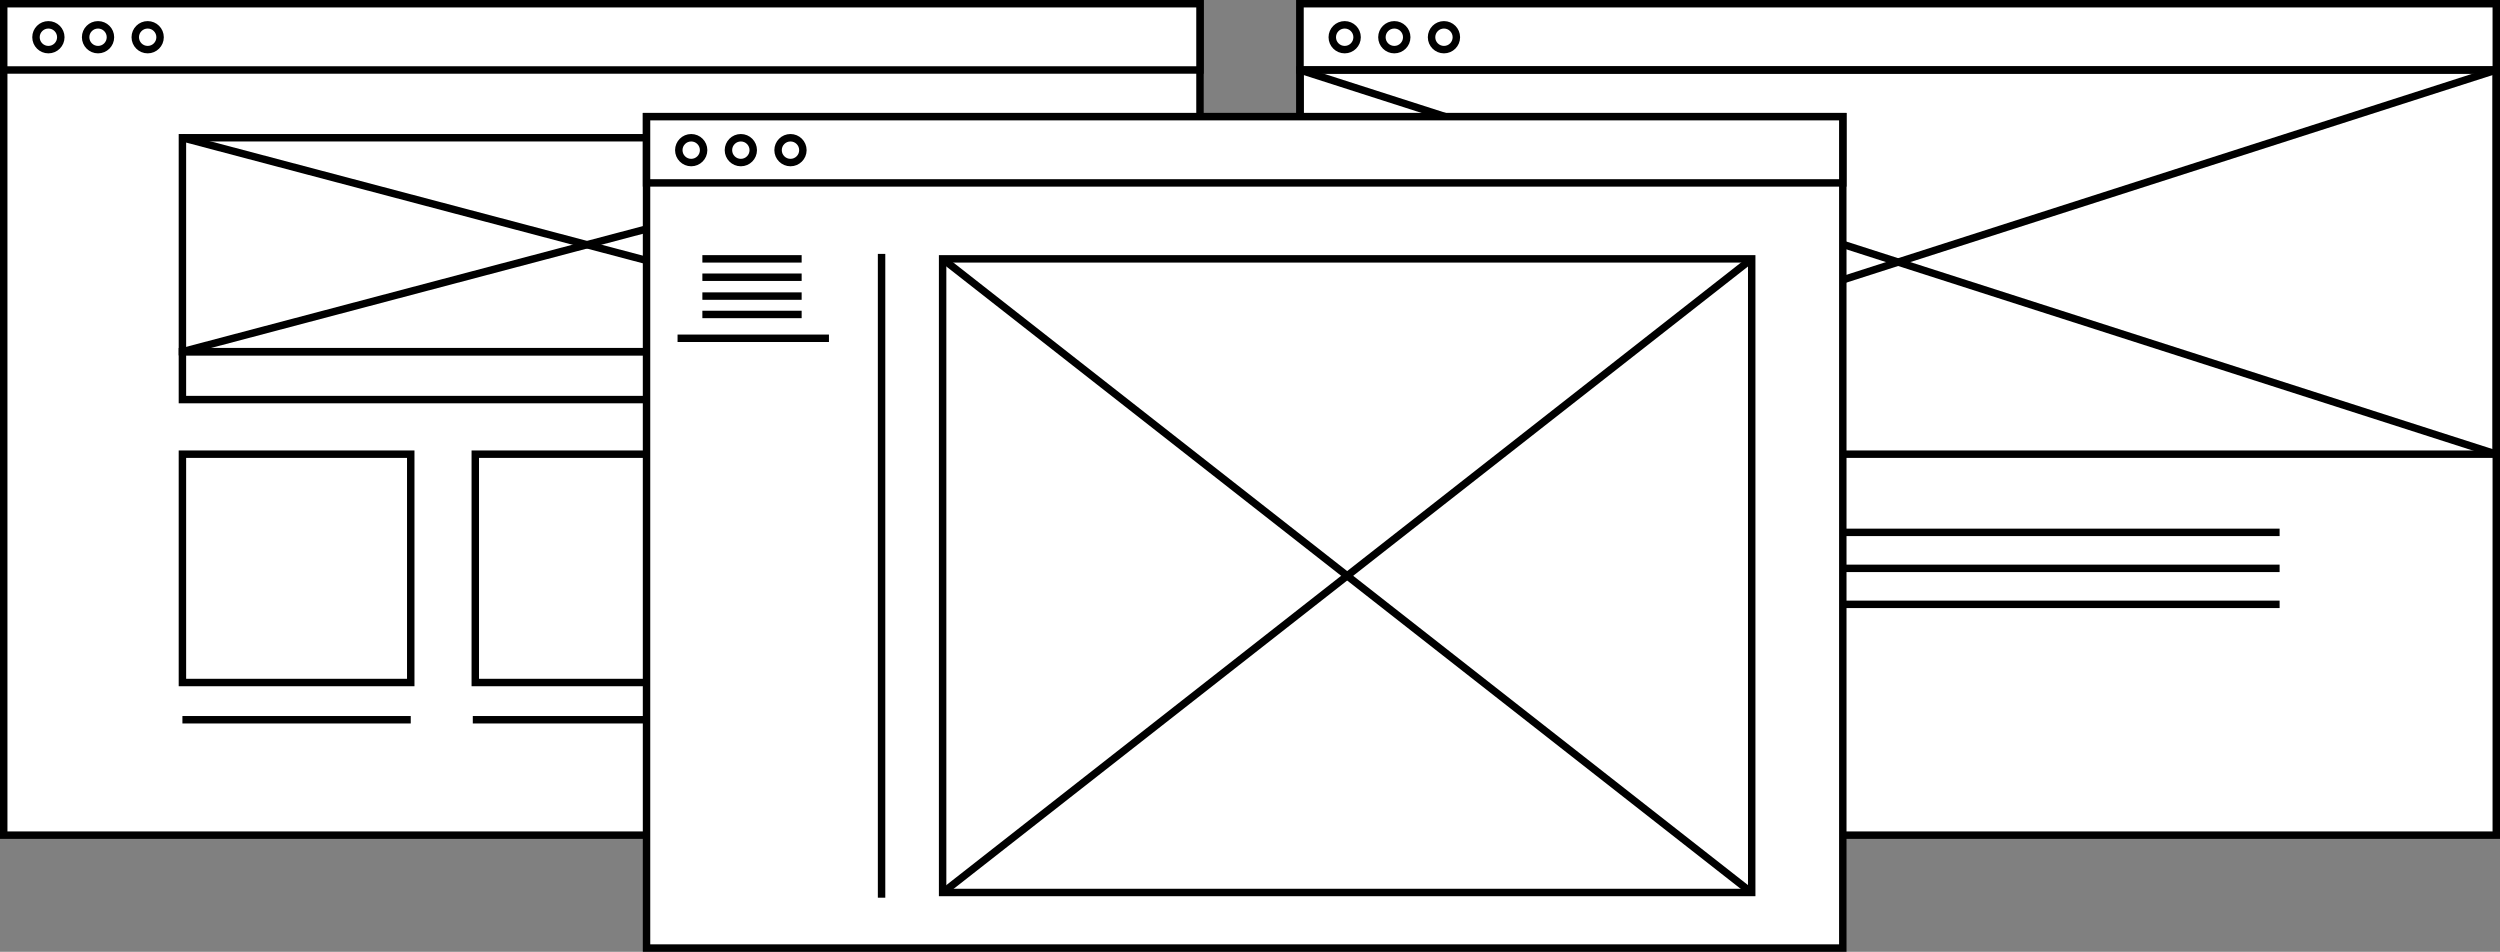 <?xml version="1.0" encoding="utf-8"?>
<!-- Generator: Adobe Illustrator 18.1.0, SVG Export Plug-In . SVG Version: 6.00 Build 0)  -->
<!DOCTYPE svg PUBLIC "-//W3C//DTD SVG 1.1//EN" "http://www.w3.org/Graphics/SVG/1.1/DTD/svg11.dtd">
<svg version="1.1" id="Layer_1" xmlns="http://www.w3.org/2000/svg" xmlns:xlink="http://www.w3.org/1999/xlink" x="0px" y="0px"
	 viewBox="0 0 1007.3 383.5" enable-background="new 0 0 1007.3 383.5" xml:space="preserve">
<rect x="0" y="0" width="1007.3" height="383.5" fill="#808080" stroke="none"/>
<g>
	<rect x="1.5" y="1.5" fill="#FFFFFF" stroke="#000000" stroke-width="3" stroke-miterlimit="10" width="482" height="335"/>
	<rect x="1.5" y="1.5" fill="#FFFFFF" stroke="#000000" stroke-width="3" stroke-miterlimit="10" width="482" height="26.7"/>
	<circle fill="#FFFFFF" stroke="#000000" stroke-width="3" stroke-miterlimit="10" cx="19.5" cy="15" r="5"/>
	<circle fill="#FFFFFF" stroke="#000000" stroke-width="3" stroke-miterlimit="10" cx="39.5" cy="15" r="5"/>
	<circle fill="#FFFFFF" stroke="#000000" stroke-width="3" stroke-miterlimit="10" cx="59.5" cy="15" r="5"/>
	<rect x="73.5" y="55.5" fill="none" stroke="#000000" stroke-width="3" stroke-miterlimit="10" width="326" height="86.2"/>
	<rect x="73.5" y="141.7" fill="none" stroke="#000000" stroke-width="3" stroke-miterlimit="10" width="326" height="19.3"/>
	<line fill="none" stroke="#000000" stroke-width="3" stroke-miterlimit="10" x1="73.5" y1="55.5" x2="399.5" y2="141.7"/>
	<line fill="none" stroke="#000000" stroke-width="3" stroke-miterlimit="10" x1="399.5" y1="55.5" x2="73.5" y2="141.7"/>
	<rect x="73.5" y="183" fill="none" stroke="#000000" stroke-width="3" stroke-miterlimit="10" width="92" height="92"/>
	<rect x="191.5" y="183" fill="none" stroke="#000000" stroke-width="3" stroke-miterlimit="10" width="92" height="92"/>
	<rect x="308.2" y="183" fill="none" stroke="#000000" stroke-width="3" stroke-miterlimit="10" width="92" height="92"/>
	<line fill="none" stroke="#000000" stroke-width="3" stroke-miterlimit="10" x1="73.5" y1="290" x2="165.5" y2="290"/>
	<line fill="none" stroke="#000000" stroke-width="3" stroke-miterlimit="10" x1="190.5" y1="290" x2="282.5" y2="290"/>
	<line fill="none" stroke="#000000" stroke-width="3" stroke-miterlimit="10" x1="308.2" y1="290" x2="400.2" y2="290"/>
</g>
<g>
	<rect x="523.8" y="1.5" fill="#FFFFFF" stroke="#000000" stroke-width="3" stroke-miterlimit="10" width="482" height="335"/>
	<rect x="523.8" y="1.5" fill="#FFFFFF" stroke="#000000" stroke-width="3" stroke-miterlimit="10" width="482" height="26.7"/>
	<circle fill="#FFFFFF" stroke="#000000" stroke-width="3" stroke-miterlimit="10" cx="541.8" cy="15" r="5"/>
	<circle fill="#FFFFFF" stroke="#000000" stroke-width="3" stroke-miterlimit="10" cx="561.8" cy="15" r="5"/>
	<circle fill="#FFFFFF" stroke="#000000" stroke-width="3" stroke-miterlimit="10" cx="581.8" cy="15" r="5"/>
	<rect x="523.8" y="28.2" fill="none" stroke="#000000" stroke-width="3" stroke-miterlimit="10" width="482" height="154.8"/>
	<line fill="none" stroke="#000000" stroke-width="3" stroke-miterlimit="10" x1="523.8" y1="28.2" x2="1005.8" y2="183"/>
	<line fill="none" stroke="#000000" stroke-width="3" stroke-miterlimit="10" x1="1005.8" y1="28.2" x2="523.8" y2="183"/>
	<line fill="none" stroke="#000000" stroke-width="3" stroke-miterlimit="10" x1="607.5" y1="214.5" x2="918.5" y2="214.5"/>
	<line fill="none" stroke="#000000" stroke-width="3" stroke-miterlimit="10" x1="607.5" y1="229" x2="918.5" y2="229"/>
	<line fill="none" stroke="#000000" stroke-width="3" stroke-miterlimit="10" x1="607.5" y1="243.5" x2="918.5" y2="243.5"/>
</g>
<g>
	<rect x="260.5" y="47" fill="#FFFFFF" stroke="#000000" stroke-width="3" stroke-miterlimit="10" width="482" height="335"/>
	<rect x="260.5" y="47" fill="#FFFFFF" stroke="#000000" stroke-width="3" stroke-miterlimit="10" width="482" height="26.7"/>
	<circle fill="#FFFFFF" stroke="#000000" stroke-width="3" stroke-miterlimit="10" cx="278.5" cy="60.5" r="5"/>
	<circle fill="#FFFFFF" stroke="#000000" stroke-width="3" stroke-miterlimit="10" cx="298.5" cy="60.5" r="5"/>
	<circle fill="#FFFFFF" stroke="#000000" stroke-width="3" stroke-miterlimit="10" cx="318.5" cy="60.5" r="5"/>
	<line fill="none" stroke="#000000" stroke-width="3" stroke-miterlimit="10" x1="283" y1="104.3" x2="323" y2="104.3"/>
	<line fill="none" stroke="#000000" stroke-width="3" stroke-miterlimit="10" x1="283" y1="111.7" x2="323" y2="111.7"/>
	<line fill="none" stroke="#000000" stroke-width="3" stroke-miterlimit="10" x1="283" y1="119.3" x2="323" y2="119.3"/>
	<line fill="none" stroke="#000000" stroke-width="3" stroke-miterlimit="10" x1="283" y1="126.7" x2="323" y2="126.7"/>
	<line fill="none" stroke="#000000" stroke-width="3" stroke-miterlimit="10" x1="273" y1="136.3" x2="334" y2="136.3"/>
	<line fill="none" stroke="#000000" stroke-width="3" stroke-miterlimit="10" x1="355.2" y1="102.3" x2="355.2" y2="361.7"/>
	<rect x="379.8" y="104.3" fill="none" stroke="#000000" stroke-width="3" stroke-miterlimit="10" width="326" height="255.3"/>
	<line fill="none" stroke="#000000" stroke-width="3" stroke-miterlimit="10" x1="379.8" y1="104.3" x2="705.8" y2="359.7"/>
	<line fill="none" stroke="#000000" stroke-width="3" stroke-miterlimit="10" x1="379.8" y1="359.7" x2="705.8" y2="104.3"/>
</g>
</svg>

